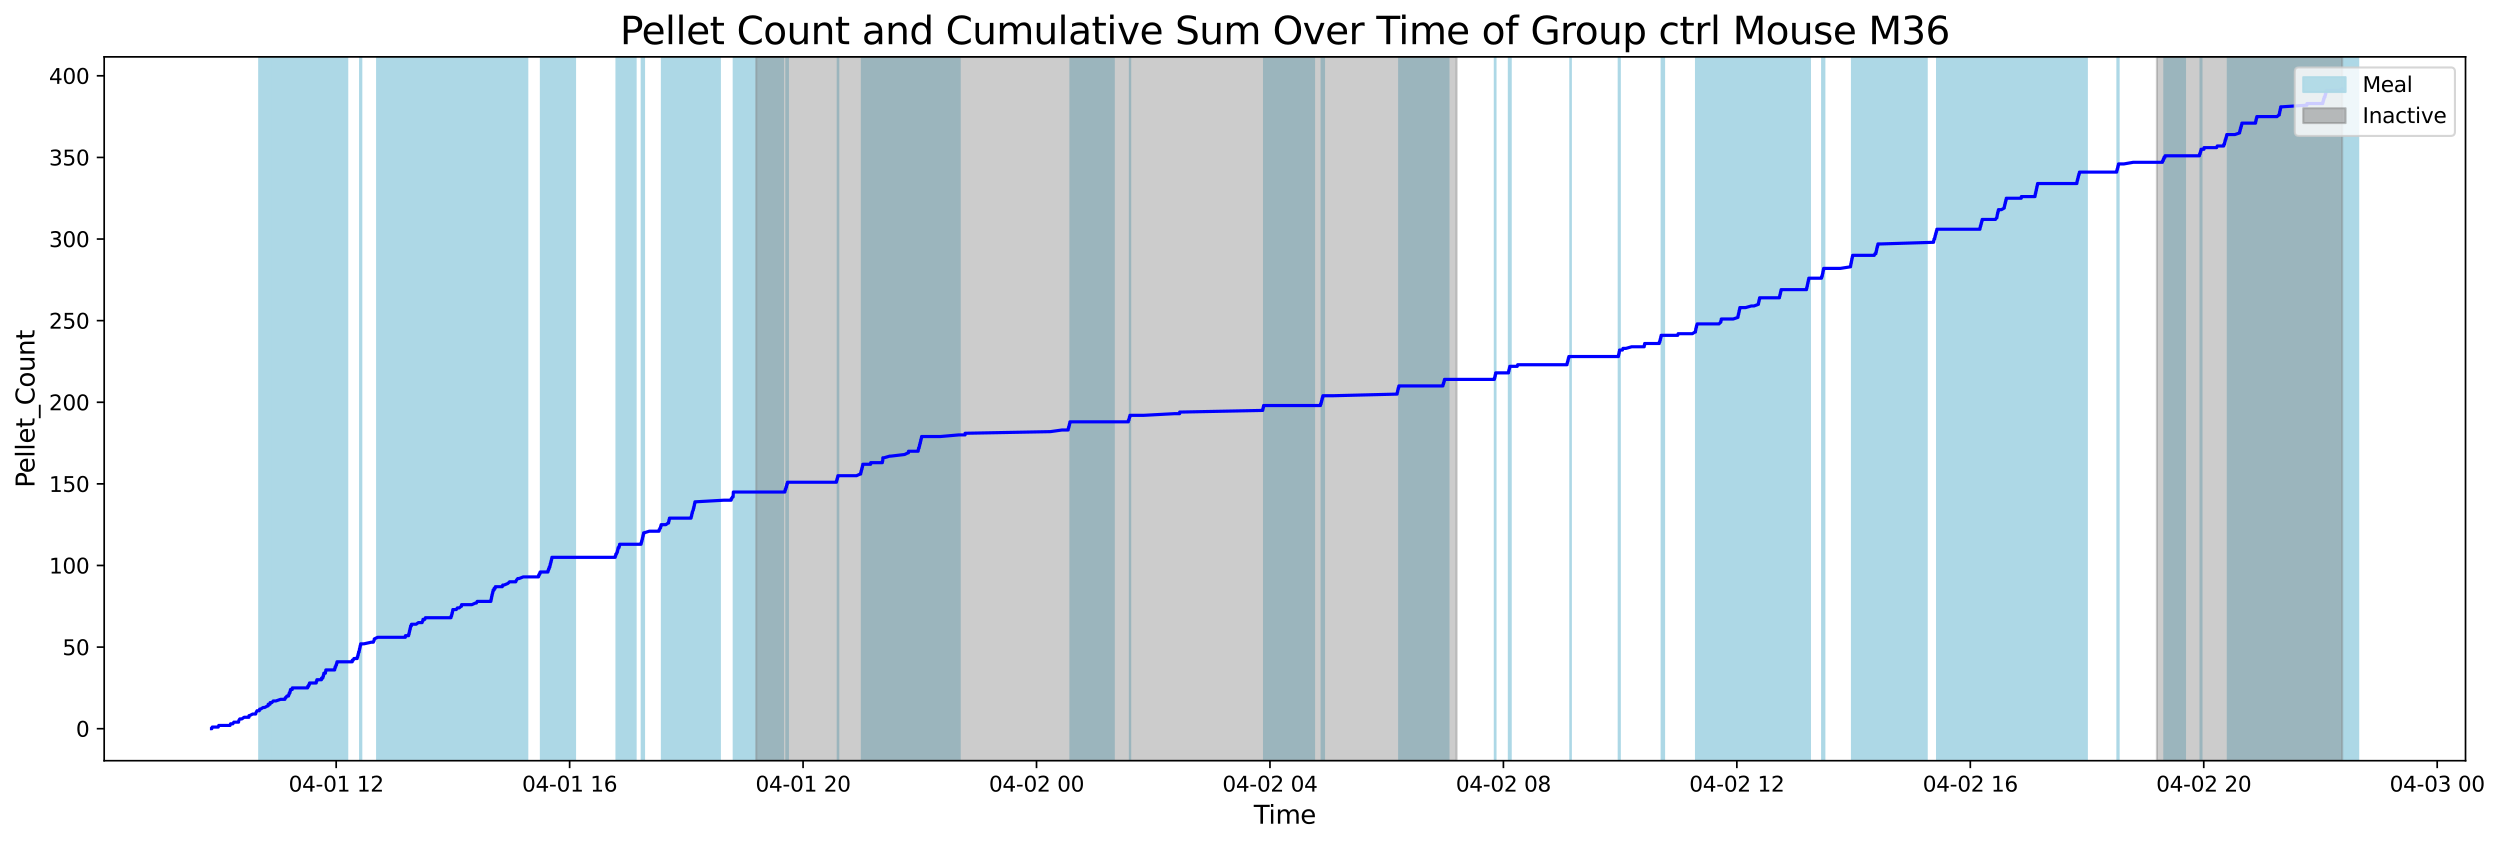 <?xml version="1.0" encoding="utf-8" standalone="no"?>
<!DOCTYPE svg PUBLIC "-//W3C//DTD SVG 1.1//EN"
  "http://www.w3.org/Graphics/SVG/1.1/DTD/svg11.dtd">
<svg xmlns:xlink="http://www.w3.org/1999/xlink" width="1181.532pt" height="399.009pt" viewBox="0 0 1181.532 399.009" xmlns="http://www.w3.org/2000/svg" version="1.1">
 <defs>
  <style type="text/css">*{stroke-linejoin: round; stroke-linecap: butt}</style>
 </defs>
 <g id="figure_1">
  <g id="patch_1">
   <path d="M 0 399.009 
L 1181.532 399.009 
L 1181.532 0 
L 0 0 
z
" style="fill: #ffffff"/>
  </g>
  <g id="axes_1">
   <g id="patch_2">
    <path d="M 49.235 359.517 
L 1165.235 359.517 
L 1165.235 26.877 
L 49.235 26.877 
z
" style="fill: #ffffff"/>
   </g>
   <g id="patch_3">
    <path d="M 139.842 359.517 
L 139.842 26.877 
L 122.509 26.877 
L 122.509 359.517 
z
" clip-path="url(#pfc1d92ac2f)" style="fill: #add8e6; stroke: #add8e6; stroke-linejoin: miter"/>
   </g>
   <g id="patch_4">
    <path d="M 145.397 359.517 
L 145.397 26.877 
L 143.02 26.877 
L 143.02 359.517 
z
" clip-path="url(#pfc1d92ac2f)" style="fill: #add8e6; stroke: #add8e6; stroke-linejoin: miter"/>
   </g>
   <g id="patch_5">
    <path d="M 150.967 359.517 
L 150.967 26.877 
L 128.605 26.877 
L 128.605 359.517 
z
" clip-path="url(#pfc1d92ac2f)" style="fill: #add8e6; stroke: #add8e6; stroke-linejoin: miter"/>
   </g>
   <g id="patch_6">
    <path d="M 157.104 359.517 
L 157.104 26.877 
L 154.165 26.877 
L 154.165 359.517 
z
" clip-path="url(#pfc1d92ac2f)" style="fill: #add8e6; stroke: #add8e6; stroke-linejoin: miter"/>
   </g>
   <g id="patch_7">
    <path d="M 160.038 359.517 
L 160.038 26.877 
L 137.637 26.877 
L 137.637 359.517 
z
" clip-path="url(#pfc1d92ac2f)" style="fill: #add8e6; stroke: #add8e6; stroke-linejoin: miter"/>
   </g>
   <g id="patch_8">
    <path d="M 147.6 359.517 
L 147.6 26.877 
L 147.585 26.877 
L 147.585 359.517 
z
" clip-path="url(#pfc1d92ac2f)" style="fill: #add8e6; stroke: #add8e6; stroke-linejoin: miter"/>
   </g>
   <g id="patch_9">
    <path d="M 153.459 359.517 
L 153.459 26.877 
L 153.308 26.877 
L 153.308 359.517 
z
" clip-path="url(#pfc1d92ac2f)" style="fill: #add8e6; stroke: #add8e6; stroke-linejoin: miter"/>
   </g>
   <g id="patch_10">
    <path d="M 158.81 359.517 
L 158.81 26.877 
L 158.583 26.877 
L 158.583 359.517 
z
" clip-path="url(#pfc1d92ac2f)" style="fill: #add8e6; stroke: #add8e6; stroke-linejoin: miter"/>
   </g>
   <g id="patch_11">
    <path d="M 164.096 359.517 
L 164.096 26.877 
L 159.833 26.877 
L 159.833 359.517 
z
" clip-path="url(#pfc1d92ac2f)" style="fill: #add8e6; stroke: #add8e6; stroke-linejoin: miter"/>
   </g>
   <g id="patch_12">
    <path d="M 170.189 359.517 
L 170.189 26.877 
L 170.739 26.877 
L 170.739 359.517 
z
" clip-path="url(#pfc1d92ac2f)" style="fill: #add8e6; stroke: #add8e6; stroke-linejoin: miter"/>
   </g>
   <g id="patch_13">
    <path d="M 199.964 359.517 
L 199.964 26.877 
L 178.235 26.877 
L 178.235 359.517 
z
" clip-path="url(#pfc1d92ac2f)" style="fill: #add8e6; stroke: #add8e6; stroke-linejoin: miter"/>
   </g>
   <g id="patch_14">
    <path d="M 193.626 359.517 
L 193.626 26.877 
L 193.74 26.877 
L 193.74 359.517 
z
" clip-path="url(#pfc1d92ac2f)" style="fill: #add8e6; stroke: #add8e6; stroke-linejoin: miter"/>
   </g>
   <g id="patch_15">
    <path d="M 194.491 359.517 
L 194.491 26.877 
L 194.892 26.877 
L 194.892 359.517 
z
" clip-path="url(#pfc1d92ac2f)" style="fill: #add8e6; stroke: #add8e6; stroke-linejoin: miter"/>
   </g>
   <g id="patch_16">
    <path d="M 222.183 359.517 
L 222.183 26.877 
L 200.176 26.877 
L 200.176 359.517 
z
" clip-path="url(#pfc1d92ac2f)" style="fill: #add8e6; stroke: #add8e6; stroke-linejoin: miter"/>
   </g>
   <g id="patch_17">
    <path d="M 215.623 359.517 
L 215.623 26.877 
L 214.502 26.877 
L 214.502 359.517 
z
" clip-path="url(#pfc1d92ac2f)" style="fill: #add8e6; stroke: #add8e6; stroke-linejoin: miter"/>
   </g>
   <g id="patch_18">
    <path d="M 242.395 359.517 
L 242.395 26.877 
L 219.004 26.877 
L 219.004 359.517 
z
" clip-path="url(#pfc1d92ac2f)" style="fill: #add8e6; stroke: #add8e6; stroke-linejoin: miter"/>
   </g>
   <g id="patch_19">
    <path d="M 249.191 359.517 
L 249.191 26.877 
L 232.591 26.877 
L 232.591 359.517 
z
" clip-path="url(#pfc1d92ac2f)" style="fill: #add8e6; stroke: #add8e6; stroke-linejoin: miter"/>
   </g>
   <g id="patch_20">
    <path d="M 233.097 359.517 
L 233.097 26.877 
L 233.319 26.877 
L 233.319 359.517 
z
" clip-path="url(#pfc1d92ac2f)" style="fill: #add8e6; stroke: #add8e6; stroke-linejoin: miter"/>
   </g>
   <g id="patch_21">
    <path d="M 265.304 359.517 
L 265.304 26.877 
L 257.368 26.877 
L 257.368 359.517 
z
" clip-path="url(#pfc1d92ac2f)" style="fill: #add8e6; stroke: #add8e6; stroke-linejoin: miter"/>
   </g>
   <g id="patch_22">
    <path d="M 271.763 359.517 
L 271.763 26.877 
L 255.639 26.877 
L 255.639 359.517 
z
" clip-path="url(#pfc1d92ac2f)" style="fill: #add8e6; stroke: #add8e6; stroke-linejoin: miter"/>
   </g>
   <g id="patch_23">
    <path d="M 259.484 359.517 
L 259.484 26.877 
L 259.781 26.877 
L 259.781 359.517 
z
" clip-path="url(#pfc1d92ac2f)" style="fill: #add8e6; stroke: #add8e6; stroke-linejoin: miter"/>
   </g>
   <g id="patch_24">
    <path d="M 260.669 359.517 
L 260.669 26.877 
L 261.259 26.877 
L 261.259 359.517 
z
" clip-path="url(#pfc1d92ac2f)" style="fill: #add8e6; stroke: #add8e6; stroke-linejoin: miter"/>
   </g>
   <g id="patch_25">
    <path d="M 292.951 359.517 
L 292.951 26.877 
L 291.36 26.877 
L 291.36 359.517 
z
" clip-path="url(#pfc1d92ac2f)" style="fill: #add8e6; stroke: #add8e6; stroke-linejoin: miter"/>
   </g>
   <g id="patch_26">
    <path d="M 300.392 359.517 
L 300.392 26.877 
L 292.464 26.877 
L 292.464 359.517 
z
" clip-path="url(#pfc1d92ac2f)" style="fill: #add8e6; stroke: #add8e6; stroke-linejoin: miter"/>
   </g>
   <g id="patch_27">
    <path d="M 292.939 359.517 
L 292.939 26.877 
L 293.13 26.877 
L 293.13 359.517 
z
" clip-path="url(#pfc1d92ac2f)" style="fill: #add8e6; stroke: #add8e6; stroke-linejoin: miter"/>
   </g>
   <g id="patch_28">
    <path d="M 303.281 359.517 
L 303.281 26.877 
L 304.372 26.877 
L 304.372 359.517 
z
" clip-path="url(#pfc1d92ac2f)" style="fill: #add8e6; stroke: #add8e6; stroke-linejoin: miter"/>
   </g>
   <g id="patch_29">
    <path d="M 322.383 359.517 
L 322.383 26.877 
L 312.827 26.877 
L 312.827 359.517 
z
" clip-path="url(#pfc1d92ac2f)" style="fill: #add8e6; stroke: #add8e6; stroke-linejoin: miter"/>
   </g>
   <g id="patch_30">
    <path d="M 340.213 359.517 
L 340.213 26.877 
L 316.69 26.877 
L 316.69 359.517 
z
" clip-path="url(#pfc1d92ac2f)" style="fill: #add8e6; stroke: #add8e6; stroke-linejoin: miter"/>
   </g>
   <g id="patch_31">
    <path d="M 327.706 359.517 
L 327.706 26.877 
L 327.395 26.877 
L 327.395 359.517 
z
" clip-path="url(#pfc1d92ac2f)" style="fill: #add8e6; stroke: #add8e6; stroke-linejoin: miter"/>
   </g>
   <g id="patch_32">
    <path d="M 336.249 359.517 
L 336.249 26.877 
L 328.866 26.877 
L 328.866 359.517 
z
" clip-path="url(#pfc1d92ac2f)" style="fill: #add8e6; stroke: #add8e6; stroke-linejoin: miter"/>
   </g>
   <g id="patch_33">
    <path d="M 370.072 359.517 
L 370.072 26.877 
L 346.769 26.877 
L 346.769 359.517 
z
" clip-path="url(#pfc1d92ac2f)" style="fill: #add8e6; stroke: #add8e6; stroke-linejoin: miter"/>
   </g>
   <g id="patch_34">
    <path d="M 371.642 359.517 
L 371.642 26.877 
L 372.372 26.877 
L 372.372 359.517 
z
" clip-path="url(#pfc1d92ac2f)" style="fill: #add8e6; stroke: #add8e6; stroke-linejoin: miter"/>
   </g>
   <g id="patch_35">
    <path d="M 395.935 359.517 
L 395.935 26.877 
L 396.168 26.877 
L 396.168 359.517 
z
" clip-path="url(#pfc1d92ac2f)" style="fill: #add8e6; stroke: #add8e6; stroke-linejoin: miter"/>
   </g>
   <g id="patch_36">
    <path d="M 430.945 359.517 
L 430.945 26.877 
L 407.331 26.877 
L 407.331 359.517 
z
" clip-path="url(#pfc1d92ac2f)" style="fill: #add8e6; stroke: #add8e6; stroke-linejoin: miter"/>
   </g>
   <g id="patch_37">
    <path d="M 408.195 359.517 
L 408.195 26.877 
L 408.157 26.877 
L 408.157 359.517 
z
" clip-path="url(#pfc1d92ac2f)" style="fill: #add8e6; stroke: #add8e6; stroke-linejoin: miter"/>
   </g>
   <g id="patch_38">
    <path d="M 417.375 359.517 
L 417.375 26.877 
L 417.454 26.877 
L 417.454 359.517 
z
" clip-path="url(#pfc1d92ac2f)" style="fill: #add8e6; stroke: #add8e6; stroke-linejoin: miter"/>
   </g>
   <g id="patch_39">
    <path d="M 453.555 359.517 
L 453.555 26.877 
L 430.597 26.877 
L 430.597 359.517 
z
" clip-path="url(#pfc1d92ac2f)" style="fill: #add8e6; stroke: #add8e6; stroke-linejoin: miter"/>
   </g>
   <g id="patch_40">
    <path d="M 434.196 359.517 
L 434.196 26.877 
L 434.437 26.877 
L 434.437 359.517 
z
" clip-path="url(#pfc1d92ac2f)" style="fill: #add8e6; stroke: #add8e6; stroke-linejoin: miter"/>
   </g>
   <g id="patch_41">
    <path d="M 435.048 359.517 
L 435.048 26.877 
L 434.74 26.877 
L 434.74 359.517 
z
" clip-path="url(#pfc1d92ac2f)" style="fill: #add8e6; stroke: #add8e6; stroke-linejoin: miter"/>
   </g>
   <g id="patch_42">
    <path d="M 435.352 359.517 
L 435.352 26.877 
L 435.307 26.877 
L 435.307 359.517 
z
" clip-path="url(#pfc1d92ac2f)" style="fill: #add8e6; stroke: #add8e6; stroke-linejoin: miter"/>
   </g>
   <g id="patch_43">
    <path d="M 436.383 359.517 
L 436.383 26.877 
L 435.666 26.877 
L 435.666 359.517 
z
" clip-path="url(#pfc1d92ac2f)" style="fill: #add8e6; stroke: #add8e6; stroke-linejoin: miter"/>
   </g>
   <g id="patch_44">
    <path d="M 526.372 359.517 
L 526.372 26.877 
L 505.903 26.877 
L 505.903 359.517 
z
" clip-path="url(#pfc1d92ac2f)" style="fill: #add8e6; stroke: #add8e6; stroke-linejoin: miter"/>
   </g>
   <g id="patch_45">
    <path d="M 534 359.517 
L 534 26.877 
L 534.135 26.877 
L 534.135 359.517 
z
" clip-path="url(#pfc1d92ac2f)" style="fill: #add8e6; stroke: #add8e6; stroke-linejoin: miter"/>
   </g>
   <g id="patch_46">
    <path d="M 621.034 359.517 
L 621.034 26.877 
L 597.399 26.877 
L 597.399 359.517 
z
" clip-path="url(#pfc1d92ac2f)" style="fill: #add8e6; stroke: #add8e6; stroke-linejoin: miter"/>
   </g>
   <g id="patch_47">
    <path d="M 625.173 359.517 
L 625.173 26.877 
L 624.623 26.877 
L 624.623 359.517 
z
" clip-path="url(#pfc1d92ac2f)" style="fill: #add8e6; stroke: #add8e6; stroke-linejoin: miter"/>
   </g>
   <g id="patch_48">
    <path d="M 625.74 359.517 
L 625.74 26.877 
L 625.18 26.877 
L 625.18 359.517 
z
" clip-path="url(#pfc1d92ac2f)" style="fill: #add8e6; stroke: #add8e6; stroke-linejoin: miter"/>
   </g>
   <g id="patch_49">
    <path d="M 684.55 359.517 
L 684.55 26.877 
L 661.261 26.877 
L 661.261 359.517 
z
" clip-path="url(#pfc1d92ac2f)" style="fill: #add8e6; stroke: #add8e6; stroke-linejoin: miter"/>
   </g>
   <g id="patch_50">
    <path d="M 683.672 359.517 
L 683.672 26.877 
L 682.874 26.877 
L 682.874 359.517 
z
" clip-path="url(#pfc1d92ac2f)" style="fill: #add8e6; stroke: #add8e6; stroke-linejoin: miter"/>
   </g>
   <g id="patch_51">
    <path d="M 706.475 359.517 
L 706.475 26.877 
L 706.785 26.877 
L 706.785 359.517 
z
" clip-path="url(#pfc1d92ac2f)" style="fill: #add8e6; stroke: #add8e6; stroke-linejoin: miter"/>
   </g>
   <g id="patch_52">
    <path d="M 713.109 359.517 
L 713.109 26.877 
L 713.244 26.877 
L 713.244 359.517 
z
" clip-path="url(#pfc1d92ac2f)" style="fill: #add8e6; stroke: #add8e6; stroke-linejoin: miter"/>
   </g>
   <g id="patch_53">
    <path d="M 713.976 359.517 
L 713.976 26.877 
L 713.88 26.877 
L 713.88 359.517 
z
" clip-path="url(#pfc1d92ac2f)" style="fill: #add8e6; stroke: #add8e6; stroke-linejoin: miter"/>
   </g>
   <g id="patch_54">
    <path d="M 742.394 359.517 
L 742.394 26.877 
L 742.161 26.877 
L 742.161 359.517 
z
" clip-path="url(#pfc1d92ac2f)" style="fill: #add8e6; stroke: #add8e6; stroke-linejoin: miter"/>
   </g>
   <g id="patch_55">
    <path d="M 765.031 359.517 
L 765.031 26.877 
L 765.537 26.877 
L 765.537 359.517 
z
" clip-path="url(#pfc1d92ac2f)" style="fill: #add8e6; stroke: #add8e6; stroke-linejoin: miter"/>
   </g>
   <g id="patch_56">
    <path d="M 786.454 359.517 
L 786.454 26.877 
L 785.314 26.877 
L 785.314 359.517 
z
" clip-path="url(#pfc1d92ac2f)" style="fill: #add8e6; stroke: #add8e6; stroke-linejoin: miter"/>
   </g>
   <g id="patch_57">
    <path d="M 825.52 359.517 
L 825.52 26.877 
L 801.563 26.877 
L 801.563 359.517 
z
" clip-path="url(#pfc1d92ac2f)" style="fill: #add8e6; stroke: #add8e6; stroke-linejoin: miter"/>
   </g>
   <g id="patch_58">
    <path d="M 802.216 359.517 
L 802.216 26.877 
L 801.923 26.877 
L 801.923 359.517 
z
" clip-path="url(#pfc1d92ac2f)" style="fill: #add8e6; stroke: #add8e6; stroke-linejoin: miter"/>
   </g>
   <g id="patch_59">
    <path d="M 837.564 359.517 
L 837.564 26.877 
L 813.92 26.877 
L 813.92 359.517 
z
" clip-path="url(#pfc1d92ac2f)" style="fill: #add8e6; stroke: #add8e6; stroke-linejoin: miter"/>
   </g>
   <g id="patch_60">
    <path d="M 845.701 359.517 
L 845.701 26.877 
L 822.544 26.877 
L 822.544 359.517 
z
" clip-path="url(#pfc1d92ac2f)" style="fill: #add8e6; stroke: #add8e6; stroke-linejoin: miter"/>
   </g>
   <g id="patch_61">
    <path d="M 855.393 359.517 
L 855.393 26.877 
L 831.76 26.877 
L 831.76 359.517 
z
" clip-path="url(#pfc1d92ac2f)" style="fill: #add8e6; stroke: #add8e6; stroke-linejoin: miter"/>
   </g>
   <g id="patch_62">
    <path d="M 841.749 359.517 
L 841.749 26.877 
L 841.459 26.877 
L 841.459 359.517 
z
" clip-path="url(#pfc1d92ac2f)" style="fill: #add8e6; stroke: #add8e6; stroke-linejoin: miter"/>
   </g>
   <g id="patch_63">
    <path d="M 842.003 359.517 
L 842.003 26.877 
L 841.887 26.877 
L 841.887 359.517 
z
" clip-path="url(#pfc1d92ac2f)" style="fill: #add8e6; stroke: #add8e6; stroke-linejoin: miter"/>
   </g>
   <g id="patch_64">
    <path d="M 854.008 359.517 
L 854.008 26.877 
L 854.537 26.877 
L 854.537 359.517 
z
" clip-path="url(#pfc1d92ac2f)" style="fill: #add8e6; stroke: #add8e6; stroke-linejoin: miter"/>
   </g>
   <g id="patch_65">
    <path d="M 855.168 359.517 
L 855.168 26.877 
L 855.09 26.877 
L 855.09 359.517 
z
" clip-path="url(#pfc1d92ac2f)" style="fill: #add8e6; stroke: #add8e6; stroke-linejoin: miter"/>
   </g>
   <g id="patch_66">
    <path d="M 861.167 359.517 
L 861.167 26.877 
L 861.349 26.877 
L 861.349 359.517 
z
" clip-path="url(#pfc1d92ac2f)" style="fill: #add8e6; stroke: #add8e6; stroke-linejoin: miter"/>
   </g>
   <g id="patch_67">
    <path d="M 862.091 359.517 
L 862.091 26.877 
L 862.205 26.877 
L 862.205 359.517 
z
" clip-path="url(#pfc1d92ac2f)" style="fill: #add8e6; stroke: #add8e6; stroke-linejoin: miter"/>
   </g>
   <g id="patch_68">
    <path d="M 898.859 359.517 
L 898.859 26.877 
L 875.266 26.877 
L 875.266 359.517 
z
" clip-path="url(#pfc1d92ac2f)" style="fill: #add8e6; stroke: #add8e6; stroke-linejoin: miter"/>
   </g>
   <g id="patch_69">
    <path d="M 875.892 359.517 
L 875.892 26.877 
L 875.755 26.877 
L 875.755 359.517 
z
" clip-path="url(#pfc1d92ac2f)" style="fill: #add8e6; stroke: #add8e6; stroke-linejoin: miter"/>
   </g>
   <g id="patch_70">
    <path d="M 910.581 359.517 
L 910.581 26.877 
L 887.587 26.877 
L 887.587 359.517 
z
" clip-path="url(#pfc1d92ac2f)" style="fill: #add8e6; stroke: #add8e6; stroke-linejoin: miter"/>
   </g>
   <g id="patch_71">
    <path d="M 938.156 359.517 
L 938.156 26.877 
L 915.476 26.877 
L 915.476 359.517 
z
" clip-path="url(#pfc1d92ac2f)" style="fill: #add8e6; stroke: #add8e6; stroke-linejoin: miter"/>
   </g>
   <g id="patch_72">
    <path d="M 960.237 359.517 
L 960.237 26.877 
L 936.941 26.877 
L 936.941 359.517 
z
" clip-path="url(#pfc1d92ac2f)" style="fill: #add8e6; stroke: #add8e6; stroke-linejoin: miter"/>
   </g>
   <g id="patch_73">
    <path d="M 968.075 359.517 
L 968.075 26.877 
L 944.661 26.877 
L 944.661 359.517 
z
" clip-path="url(#pfc1d92ac2f)" style="fill: #add8e6; stroke: #add8e6; stroke-linejoin: miter"/>
   </g>
   <g id="patch_74">
    <path d="M 971.538 359.517 
L 971.538 26.877 
L 948.349 26.877 
L 948.349 359.517 
z
" clip-path="url(#pfc1d92ac2f)" style="fill: #add8e6; stroke: #add8e6; stroke-linejoin: miter"/>
   </g>
   <g id="patch_75">
    <path d="M 986.264 359.517 
L 986.264 26.877 
L 963.189 26.877 
L 963.189 359.517 
z
" clip-path="url(#pfc1d92ac2f)" style="fill: #add8e6; stroke: #add8e6; stroke-linejoin: miter"/>
   </g>
   <g id="patch_76">
    <path d="M 981.972 359.517 
L 981.972 26.877 
L 982.682 26.877 
L 982.682 359.517 
z
" clip-path="url(#pfc1d92ac2f)" style="fill: #add8e6; stroke: #add8e6; stroke-linejoin: miter"/>
   </g>
   <g id="patch_77">
    <path d="M 1000.722 359.517 
L 1000.722 26.877 
L 1001.272 26.877 
L 1001.272 359.517 
z
" clip-path="url(#pfc1d92ac2f)" style="fill: #add8e6; stroke: #add8e6; stroke-linejoin: miter"/>
   </g>
   <g id="patch_78">
    <path d="M 1032.649 359.517 
L 1032.649 26.877 
L 1022.9 26.877 
L 1022.9 359.517 
z
" clip-path="url(#pfc1d92ac2f)" style="fill: #add8e6; stroke: #add8e6; stroke-linejoin: miter"/>
   </g>
   <g id="patch_79">
    <path d="M 1040.007 359.517 
L 1040.007 26.877 
L 1040.438 26.877 
L 1040.438 359.517 
z
" clip-path="url(#pfc1d92ac2f)" style="fill: #add8e6; stroke: #add8e6; stroke-linejoin: miter"/>
   </g>
   <g id="patch_80">
    <path d="M 1064.519 359.517 
L 1064.519 26.877 
L 1052.895 26.877 
L 1052.895 359.517 
z
" clip-path="url(#pfc1d92ac2f)" style="fill: #add8e6; stroke: #add8e6; stroke-linejoin: miter"/>
   </g>
   <g id="patch_81">
    <path d="M 1082.711 359.517 
L 1082.711 26.877 
L 1059.619 26.877 
L 1059.619 359.517 
z
" clip-path="url(#pfc1d92ac2f)" style="fill: #add8e6; stroke: #add8e6; stroke-linejoin: miter"/>
   </g>
   <g id="patch_82">
    <path d="M 1066.14 359.517 
L 1066.14 26.877 
L 1066.643 26.877 
L 1066.643 359.517 
z
" clip-path="url(#pfc1d92ac2f)" style="fill: #add8e6; stroke: #add8e6; stroke-linejoin: miter"/>
   </g>
   <g id="patch_83">
    <path d="M 1101.475 359.517 
L 1101.475 26.877 
L 1077.984 26.877 
L 1077.984 359.517 
z
" clip-path="url(#pfc1d92ac2f)" style="fill: #add8e6; stroke: #add8e6; stroke-linejoin: miter"/>
   </g>
   <g id="patch_84">
    <path d="M 1114.508 359.517 
L 1114.508 26.877 
L 1090.537 26.877 
L 1090.537 359.517 
z
" clip-path="url(#pfc1d92ac2f)" style="fill: #add8e6; stroke: #add8e6; stroke-linejoin: miter"/>
   </g>
   <g id="patch_85">
    <path d="M 1098.226 359.517 
L 1098.226 26.877 
L 1099.546 26.877 
L 1099.546 359.517 
z
" clip-path="url(#pfc1d92ac2f)" style="fill: #add8e6; stroke: #add8e6; stroke-linejoin: miter"/>
   </g>
   <g id="patch_86">
    <path d="M 357.399 359.517 
L 357.399 26.877 
L 688.389 26.877 
L 688.389 359.517 
z
" clip-path="url(#pfc1d92ac2f)" style="fill: #808080; opacity: 0.4; stroke: #808080; stroke-linejoin: miter"/>
   </g>
   <g id="patch_87">
    <path d="M 1019.379 359.517 
L 1019.379 26.877 
L 1106.946 26.877 
L 1106.946 359.517 
z
" clip-path="url(#pfc1d92ac2f)" style="fill: #808080; opacity: 0.4; stroke: #808080; stroke-linejoin: miter"/>
   </g>
   <g id="matplotlib.axis_1">
    <g id="xtick_1">
     <g id="line2d_1">
      <defs>
       <path id="m9cb64918ba" d="M 0 0 
L 0 3.5 
" style="stroke: #000000; stroke-width: 0.8"/>
      </defs>
      <g>
       <use xlink:href="#m9cb64918ba" x="158.882" y="359.517" style="stroke: #000000; stroke-width: 0.8"/>
      </g>
     </g>
     <g id="text_1">
      <!-- 04-01 12 -->
      <g transform="translate(136.401 374.116) scale(0.1 -0.1)">
       <defs>
        <path id="DejaVuSans-30" d="M 2034 4250 
Q 1547 4250 1301 3770 
Q 1056 3291 1056 2328 
Q 1056 1369 1301 889 
Q 1547 409 2034 409 
Q 2525 409 2770 889 
Q 3016 1369 3016 2328 
Q 3016 3291 2770 3770 
Q 2525 4250 2034 4250 
z
M 2034 4750 
Q 2819 4750 3233 4129 
Q 3647 3509 3647 2328 
Q 3647 1150 3233 529 
Q 2819 -91 2034 -91 
Q 1250 -91 836 529 
Q 422 1150 422 2328 
Q 422 3509 836 4129 
Q 1250 4750 2034 4750 
z
" transform="scale(0.016)"/>
        <path id="DejaVuSans-34" d="M 2419 4116 
L 825 1625 
L 2419 1625 
L 2419 4116 
z
M 2253 4666 
L 3047 4666 
L 3047 1625 
L 3713 1625 
L 3713 1100 
L 3047 1100 
L 3047 0 
L 2419 0 
L 2419 1100 
L 313 1100 
L 313 1709 
L 2253 4666 
z
" transform="scale(0.016)"/>
        <path id="DejaVuSans-2d" d="M 313 2009 
L 1997 2009 
L 1997 1497 
L 313 1497 
L 313 2009 
z
" transform="scale(0.016)"/>
        <path id="DejaVuSans-31" d="M 794 531 
L 1825 531 
L 1825 4091 
L 703 3866 
L 703 4441 
L 1819 4666 
L 2450 4666 
L 2450 531 
L 3481 531 
L 3481 0 
L 794 0 
L 794 531 
z
" transform="scale(0.016)"/>
        <path id="DejaVuSans-20" transform="scale(0.016)"/>
        <path id="DejaVuSans-32" d="M 1228 531 
L 3431 531 
L 3431 0 
L 469 0 
L 469 531 
Q 828 903 1448 1529 
Q 2069 2156 2228 2338 
Q 2531 2678 2651 2914 
Q 2772 3150 2772 3378 
Q 2772 3750 2511 3984 
Q 2250 4219 1831 4219 
Q 1534 4219 1204 4116 
Q 875 4013 500 3803 
L 500 4441 
Q 881 4594 1212 4672 
Q 1544 4750 1819 4750 
Q 2544 4750 2975 4387 
Q 3406 4025 3406 3419 
Q 3406 3131 3298 2873 
Q 3191 2616 2906 2266 
Q 2828 2175 2409 1742 
Q 1991 1309 1228 531 
z
" transform="scale(0.016)"/>
       </defs>
       <use xlink:href="#DejaVuSans-30"/>
       <use xlink:href="#DejaVuSans-34" x="63.623"/>
       <use xlink:href="#DejaVuSans-2d" x="127.246"/>
       <use xlink:href="#DejaVuSans-30" x="163.33"/>
       <use xlink:href="#DejaVuSans-31" x="226.953"/>
       <use xlink:href="#DejaVuSans-20" x="290.576"/>
       <use xlink:href="#DejaVuSans-31" x="322.363"/>
       <use xlink:href="#DejaVuSans-32" x="385.986"/>
      </g>
     </g>
    </g>
    <g id="xtick_2">
     <g id="line2d_2">
      <g>
       <use xlink:href="#m9cb64918ba" x="269.212" y="359.517" style="stroke: #000000; stroke-width: 0.8"/>
      </g>
     </g>
     <g id="text_2">
      <!-- 04-01 16 -->
      <g transform="translate(246.731 374.116) scale(0.1 -0.1)">
       <defs>
        <path id="DejaVuSans-36" d="M 2113 2584 
Q 1688 2584 1439 2293 
Q 1191 2003 1191 1497 
Q 1191 994 1439 701 
Q 1688 409 2113 409 
Q 2538 409 2786 701 
Q 3034 994 3034 1497 
Q 3034 2003 2786 2293 
Q 2538 2584 2113 2584 
z
M 3366 4563 
L 3366 3988 
Q 3128 4100 2886 4159 
Q 2644 4219 2406 4219 
Q 1781 4219 1451 3797 
Q 1122 3375 1075 2522 
Q 1259 2794 1537 2939 
Q 1816 3084 2150 3084 
Q 2853 3084 3261 2657 
Q 3669 2231 3669 1497 
Q 3669 778 3244 343 
Q 2819 -91 2113 -91 
Q 1303 -91 875 529 
Q 447 1150 447 2328 
Q 447 3434 972 4092 
Q 1497 4750 2381 4750 
Q 2619 4750 2861 4703 
Q 3103 4656 3366 4563 
z
" transform="scale(0.016)"/>
       </defs>
       <use xlink:href="#DejaVuSans-30"/>
       <use xlink:href="#DejaVuSans-34" x="63.623"/>
       <use xlink:href="#DejaVuSans-2d" x="127.246"/>
       <use xlink:href="#DejaVuSans-30" x="163.33"/>
       <use xlink:href="#DejaVuSans-31" x="226.953"/>
       <use xlink:href="#DejaVuSans-20" x="290.576"/>
       <use xlink:href="#DejaVuSans-31" x="322.363"/>
       <use xlink:href="#DejaVuSans-36" x="385.986"/>
      </g>
     </g>
    </g>
    <g id="xtick_3">
     <g id="line2d_3">
      <g>
       <use xlink:href="#m9cb64918ba" x="379.542" y="359.517" style="stroke: #000000; stroke-width: 0.8"/>
      </g>
     </g>
     <g id="text_3">
      <!-- 04-01 20 -->
      <g transform="translate(357.061 374.116) scale(0.1 -0.1)">
       <use xlink:href="#DejaVuSans-30"/>
       <use xlink:href="#DejaVuSans-34" x="63.623"/>
       <use xlink:href="#DejaVuSans-2d" x="127.246"/>
       <use xlink:href="#DejaVuSans-30" x="163.33"/>
       <use xlink:href="#DejaVuSans-31" x="226.953"/>
       <use xlink:href="#DejaVuSans-20" x="290.576"/>
       <use xlink:href="#DejaVuSans-32" x="322.363"/>
       <use xlink:href="#DejaVuSans-30" x="385.986"/>
      </g>
     </g>
    </g>
    <g id="xtick_4">
     <g id="line2d_4">
      <g>
       <use xlink:href="#m9cb64918ba" x="489.871" y="359.517" style="stroke: #000000; stroke-width: 0.8"/>
      </g>
     </g>
     <g id="text_4">
      <!-- 04-02 00 -->
      <g transform="translate(467.391 374.116) scale(0.1 -0.1)">
       <use xlink:href="#DejaVuSans-30"/>
       <use xlink:href="#DejaVuSans-34" x="63.623"/>
       <use xlink:href="#DejaVuSans-2d" x="127.246"/>
       <use xlink:href="#DejaVuSans-30" x="163.33"/>
       <use xlink:href="#DejaVuSans-32" x="226.953"/>
       <use xlink:href="#DejaVuSans-20" x="290.576"/>
       <use xlink:href="#DejaVuSans-30" x="322.363"/>
       <use xlink:href="#DejaVuSans-30" x="385.986"/>
      </g>
     </g>
    </g>
    <g id="xtick_5">
     <g id="line2d_5">
      <g>
       <use xlink:href="#m9cb64918ba" x="600.201" y="359.517" style="stroke: #000000; stroke-width: 0.8"/>
      </g>
     </g>
     <g id="text_5">
      <!-- 04-02 04 -->
      <g transform="translate(577.721 374.116) scale(0.1 -0.1)">
       <use xlink:href="#DejaVuSans-30"/>
       <use xlink:href="#DejaVuSans-34" x="63.623"/>
       <use xlink:href="#DejaVuSans-2d" x="127.246"/>
       <use xlink:href="#DejaVuSans-30" x="163.33"/>
       <use xlink:href="#DejaVuSans-32" x="226.953"/>
       <use xlink:href="#DejaVuSans-20" x="290.576"/>
       <use xlink:href="#DejaVuSans-30" x="322.363"/>
       <use xlink:href="#DejaVuSans-34" x="385.986"/>
      </g>
     </g>
    </g>
    <g id="xtick_6">
     <g id="line2d_6">
      <g>
       <use xlink:href="#m9cb64918ba" x="710.531" y="359.517" style="stroke: #000000; stroke-width: 0.8"/>
      </g>
     </g>
     <g id="text_6">
      <!-- 04-02 08 -->
      <g transform="translate(688.051 374.116) scale(0.1 -0.1)">
       <defs>
        <path id="DejaVuSans-38" d="M 2034 2216 
Q 1584 2216 1326 1975 
Q 1069 1734 1069 1313 
Q 1069 891 1326 650 
Q 1584 409 2034 409 
Q 2484 409 2743 651 
Q 3003 894 3003 1313 
Q 3003 1734 2745 1975 
Q 2488 2216 2034 2216 
z
M 1403 2484 
Q 997 2584 770 2862 
Q 544 3141 544 3541 
Q 544 4100 942 4425 
Q 1341 4750 2034 4750 
Q 2731 4750 3128 4425 
Q 3525 4100 3525 3541 
Q 3525 3141 3298 2862 
Q 3072 2584 2669 2484 
Q 3125 2378 3379 2068 
Q 3634 1759 3634 1313 
Q 3634 634 3220 271 
Q 2806 -91 2034 -91 
Q 1263 -91 848 271 
Q 434 634 434 1313 
Q 434 1759 690 2068 
Q 947 2378 1403 2484 
z
M 1172 3481 
Q 1172 3119 1398 2916 
Q 1625 2713 2034 2713 
Q 2441 2713 2670 2916 
Q 2900 3119 2900 3481 
Q 2900 3844 2670 4047 
Q 2441 4250 2034 4250 
Q 1625 4250 1398 4047 
Q 1172 3844 1172 3481 
z
" transform="scale(0.016)"/>
       </defs>
       <use xlink:href="#DejaVuSans-30"/>
       <use xlink:href="#DejaVuSans-34" x="63.623"/>
       <use xlink:href="#DejaVuSans-2d" x="127.246"/>
       <use xlink:href="#DejaVuSans-30" x="163.33"/>
       <use xlink:href="#DejaVuSans-32" x="226.953"/>
       <use xlink:href="#DejaVuSans-20" x="290.576"/>
       <use xlink:href="#DejaVuSans-30" x="322.363"/>
       <use xlink:href="#DejaVuSans-38" x="385.986"/>
      </g>
     </g>
    </g>
    <g id="xtick_7">
     <g id="line2d_7">
      <g>
       <use xlink:href="#m9cb64918ba" x="820.861" y="359.517" style="stroke: #000000; stroke-width: 0.8"/>
      </g>
     </g>
     <g id="text_7">
      <!-- 04-02 12 -->
      <g transform="translate(798.381 374.116) scale(0.1 -0.1)">
       <use xlink:href="#DejaVuSans-30"/>
       <use xlink:href="#DejaVuSans-34" x="63.623"/>
       <use xlink:href="#DejaVuSans-2d" x="127.246"/>
       <use xlink:href="#DejaVuSans-30" x="163.33"/>
       <use xlink:href="#DejaVuSans-32" x="226.953"/>
       <use xlink:href="#DejaVuSans-20" x="290.576"/>
       <use xlink:href="#DejaVuSans-31" x="322.363"/>
       <use xlink:href="#DejaVuSans-32" x="385.986"/>
      </g>
     </g>
    </g>
    <g id="xtick_8">
     <g id="line2d_8">
      <g>
       <use xlink:href="#m9cb64918ba" x="931.191" y="359.517" style="stroke: #000000; stroke-width: 0.8"/>
      </g>
     </g>
     <g id="text_8">
      <!-- 04-02 16 -->
      <g transform="translate(908.711 374.116) scale(0.1 -0.1)">
       <use xlink:href="#DejaVuSans-30"/>
       <use xlink:href="#DejaVuSans-34" x="63.623"/>
       <use xlink:href="#DejaVuSans-2d" x="127.246"/>
       <use xlink:href="#DejaVuSans-30" x="163.33"/>
       <use xlink:href="#DejaVuSans-32" x="226.953"/>
       <use xlink:href="#DejaVuSans-20" x="290.576"/>
       <use xlink:href="#DejaVuSans-31" x="322.363"/>
       <use xlink:href="#DejaVuSans-36" x="385.986"/>
      </g>
     </g>
    </g>
    <g id="xtick_9">
     <g id="line2d_9">
      <g>
       <use xlink:href="#m9cb64918ba" x="1041.521" y="359.517" style="stroke: #000000; stroke-width: 0.8"/>
      </g>
     </g>
     <g id="text_9">
      <!-- 04-02 20 -->
      <g transform="translate(1019.041 374.116) scale(0.1 -0.1)">
       <use xlink:href="#DejaVuSans-30"/>
       <use xlink:href="#DejaVuSans-34" x="63.623"/>
       <use xlink:href="#DejaVuSans-2d" x="127.246"/>
       <use xlink:href="#DejaVuSans-30" x="163.33"/>
       <use xlink:href="#DejaVuSans-32" x="226.953"/>
       <use xlink:href="#DejaVuSans-20" x="290.576"/>
       <use xlink:href="#DejaVuSans-32" x="322.363"/>
       <use xlink:href="#DejaVuSans-30" x="385.986"/>
      </g>
     </g>
    </g>
    <g id="xtick_10">
     <g id="line2d_10">
      <g>
       <use xlink:href="#m9cb64918ba" x="1151.851" y="359.517" style="stroke: #000000; stroke-width: 0.8"/>
      </g>
     </g>
     <g id="text_10">
      <!-- 04-03 00 -->
      <g transform="translate(1129.371 374.116) scale(0.1 -0.1)">
       <defs>
        <path id="DejaVuSans-33" d="M 2597 2516 
Q 3050 2419 3304 2112 
Q 3559 1806 3559 1356 
Q 3559 666 3084 287 
Q 2609 -91 1734 -91 
Q 1441 -91 1130 -33 
Q 819 25 488 141 
L 488 750 
Q 750 597 1062 519 
Q 1375 441 1716 441 
Q 2309 441 2620 675 
Q 2931 909 2931 1356 
Q 2931 1769 2642 2001 
Q 2353 2234 1838 2234 
L 1294 2234 
L 1294 2753 
L 1863 2753 
Q 2328 2753 2575 2939 
Q 2822 3125 2822 3475 
Q 2822 3834 2567 4026 
Q 2313 4219 1838 4219 
Q 1578 4219 1281 4162 
Q 984 4106 628 3988 
L 628 4550 
Q 988 4650 1302 4700 
Q 1616 4750 1894 4750 
Q 2613 4750 3031 4423 
Q 3450 4097 3450 3541 
Q 3450 3153 3228 2886 
Q 3006 2619 2597 2516 
z
" transform="scale(0.016)"/>
       </defs>
       <use xlink:href="#DejaVuSans-30"/>
       <use xlink:href="#DejaVuSans-34" x="63.623"/>
       <use xlink:href="#DejaVuSans-2d" x="127.246"/>
       <use xlink:href="#DejaVuSans-30" x="163.33"/>
       <use xlink:href="#DejaVuSans-33" x="226.953"/>
       <use xlink:href="#DejaVuSans-20" x="290.576"/>
       <use xlink:href="#DejaVuSans-30" x="322.363"/>
       <use xlink:href="#DejaVuSans-30" x="385.986"/>
      </g>
     </g>
    </g>
    <g id="text_11">
     <!-- Time -->
     <g transform="translate(592.555 389.313) scale(0.12 -0.12)">
      <defs>
       <path id="DejaVuSans-54" d="M -19 4666 
L 3928 4666 
L 3928 4134 
L 2272 4134 
L 2272 0 
L 1638 0 
L 1638 4134 
L -19 4134 
L -19 4666 
z
" transform="scale(0.016)"/>
       <path id="DejaVuSans-69" d="M 603 3500 
L 1178 3500 
L 1178 0 
L 603 0 
L 603 3500 
z
M 603 4863 
L 1178 4863 
L 1178 4134 
L 603 4134 
L 603 4863 
z
" transform="scale(0.016)"/>
       <path id="DejaVuSans-6d" d="M 3328 2828 
Q 3544 3216 3844 3400 
Q 4144 3584 4550 3584 
Q 5097 3584 5394 3201 
Q 5691 2819 5691 2113 
L 5691 0 
L 5113 0 
L 5113 2094 
Q 5113 2597 4934 2840 
Q 4756 3084 4391 3084 
Q 3944 3084 3684 2787 
Q 3425 2491 3425 1978 
L 3425 0 
L 2847 0 
L 2847 2094 
Q 2847 2600 2669 2842 
Q 2491 3084 2119 3084 
Q 1678 3084 1418 2786 
Q 1159 2488 1159 1978 
L 1159 0 
L 581 0 
L 581 3500 
L 1159 3500 
L 1159 2956 
Q 1356 3278 1631 3431 
Q 1906 3584 2284 3584 
Q 2666 3584 2933 3390 
Q 3200 3197 3328 2828 
z
" transform="scale(0.016)"/>
       <path id="DejaVuSans-65" d="M 3597 1894 
L 3597 1613 
L 953 1613 
Q 991 1019 1311 708 
Q 1631 397 2203 397 
Q 2534 397 2845 478 
Q 3156 559 3463 722 
L 3463 178 
Q 3153 47 2828 -22 
Q 2503 -91 2169 -91 
Q 1331 -91 842 396 
Q 353 884 353 1716 
Q 353 2575 817 3079 
Q 1281 3584 2069 3584 
Q 2775 3584 3186 3129 
Q 3597 2675 3597 1894 
z
M 3022 2063 
Q 3016 2534 2758 2815 
Q 2500 3097 2075 3097 
Q 1594 3097 1305 2825 
Q 1016 2553 972 2059 
L 3022 2063 
z
" transform="scale(0.016)"/>
      </defs>
      <use xlink:href="#DejaVuSans-54"/>
      <use xlink:href="#DejaVuSans-69" x="57.959"/>
      <use xlink:href="#DejaVuSans-6d" x="85.742"/>
      <use xlink:href="#DejaVuSans-65" x="183.154"/>
     </g>
    </g>
   </g>
   <g id="matplotlib.axis_2">
    <g id="ytick_1">
     <g id="line2d_11">
      <defs>
       <path id="m35f08c4e90" d="M 0 0 
L -3.5 0 
" style="stroke: #000000; stroke-width: 0.8"/>
      </defs>
      <g>
       <use xlink:href="#m35f08c4e90" x="49.235" y="344.397" style="stroke: #000000; stroke-width: 0.8"/>
      </g>
     </g>
     <g id="text_12">
      <!-- 0 -->
      <g transform="translate(35.873 348.196) scale(0.1 -0.1)">
       <use xlink:href="#DejaVuSans-30"/>
      </g>
     </g>
    </g>
    <g id="ytick_2">
     <g id="line2d_12">
      <g>
       <use xlink:href="#m35f08c4e90" x="49.235" y="305.826" style="stroke: #000000; stroke-width: 0.8"/>
      </g>
     </g>
     <g id="text_13">
      <!-- 50 -->
      <g transform="translate(29.51 309.625) scale(0.1 -0.1)">
       <defs>
        <path id="DejaVuSans-35" d="M 691 4666 
L 3169 4666 
L 3169 4134 
L 1269 4134 
L 1269 2991 
Q 1406 3038 1543 3061 
Q 1681 3084 1819 3084 
Q 2600 3084 3056 2656 
Q 3513 2228 3513 1497 
Q 3513 744 3044 326 
Q 2575 -91 1722 -91 
Q 1428 -91 1123 -41 
Q 819 9 494 109 
L 494 744 
Q 775 591 1075 516 
Q 1375 441 1709 441 
Q 2250 441 2565 725 
Q 2881 1009 2881 1497 
Q 2881 1984 2565 2268 
Q 2250 2553 1709 2553 
Q 1456 2553 1204 2497 
Q 953 2441 691 2322 
L 691 4666 
z
" transform="scale(0.016)"/>
       </defs>
       <use xlink:href="#DejaVuSans-35"/>
       <use xlink:href="#DejaVuSans-30" x="63.623"/>
      </g>
     </g>
    </g>
    <g id="ytick_3">
     <g id="line2d_13">
      <g>
       <use xlink:href="#m35f08c4e90" x="49.235" y="267.254" style="stroke: #000000; stroke-width: 0.8"/>
      </g>
     </g>
     <g id="text_14">
      <!-- 100 -->
      <g transform="translate(23.148 271.054) scale(0.1 -0.1)">
       <use xlink:href="#DejaVuSans-31"/>
       <use xlink:href="#DejaVuSans-30" x="63.623"/>
       <use xlink:href="#DejaVuSans-30" x="127.246"/>
      </g>
     </g>
    </g>
    <g id="ytick_4">
     <g id="line2d_14">
      <g>
       <use xlink:href="#m35f08c4e90" x="49.235" y="228.683" style="stroke: #000000; stroke-width: 0.8"/>
      </g>
     </g>
     <g id="text_15">
      <!-- 150 -->
      <g transform="translate(23.148 232.482) scale(0.1 -0.1)">
       <use xlink:href="#DejaVuSans-31"/>
       <use xlink:href="#DejaVuSans-35" x="63.623"/>
       <use xlink:href="#DejaVuSans-30" x="127.246"/>
      </g>
     </g>
    </g>
    <g id="ytick_5">
     <g id="line2d_15">
      <g>
       <use xlink:href="#m35f08c4e90" x="49.235" y="190.111" style="stroke: #000000; stroke-width: 0.8"/>
      </g>
     </g>
     <g id="text_16">
      <!-- 200 -->
      <g transform="translate(23.148 193.911) scale(0.1 -0.1)">
       <use xlink:href="#DejaVuSans-32"/>
       <use xlink:href="#DejaVuSans-30" x="63.623"/>
       <use xlink:href="#DejaVuSans-30" x="127.246"/>
      </g>
     </g>
    </g>
    <g id="ytick_6">
     <g id="line2d_16">
      <g>
       <use xlink:href="#m35f08c4e90" x="49.235" y="151.54" style="stroke: #000000; stroke-width: 0.8"/>
      </g>
     </g>
     <g id="text_17">
      <!-- 250 -->
      <g transform="translate(23.148 155.339) scale(0.1 -0.1)">
       <use xlink:href="#DejaVuSans-32"/>
       <use xlink:href="#DejaVuSans-35" x="63.623"/>
       <use xlink:href="#DejaVuSans-30" x="127.246"/>
      </g>
     </g>
    </g>
    <g id="ytick_7">
     <g id="line2d_17">
      <g>
       <use xlink:href="#m35f08c4e90" x="49.235" y="112.969" style="stroke: #000000; stroke-width: 0.8"/>
      </g>
     </g>
     <g id="text_18">
      <!-- 300 -->
      <g transform="translate(23.148 116.768) scale(0.1 -0.1)">
       <use xlink:href="#DejaVuSans-33"/>
       <use xlink:href="#DejaVuSans-30" x="63.623"/>
       <use xlink:href="#DejaVuSans-30" x="127.246"/>
      </g>
     </g>
    </g>
    <g id="ytick_8">
     <g id="line2d_18">
      <g>
       <use xlink:href="#m35f08c4e90" x="49.235" y="74.397" style="stroke: #000000; stroke-width: 0.8"/>
      </g>
     </g>
     <g id="text_19">
      <!-- 350 -->
      <g transform="translate(23.148 78.196) scale(0.1 -0.1)">
       <use xlink:href="#DejaVuSans-33"/>
       <use xlink:href="#DejaVuSans-35" x="63.623"/>
       <use xlink:href="#DejaVuSans-30" x="127.246"/>
      </g>
     </g>
    </g>
    <g id="ytick_9">
     <g id="line2d_19">
      <g>
       <use xlink:href="#m35f08c4e90" x="49.235" y="35.826" style="stroke: #000000; stroke-width: 0.8"/>
      </g>
     </g>
     <g id="text_20">
      <!-- 400 -->
      <g transform="translate(23.148 39.625) scale(0.1 -0.1)">
       <use xlink:href="#DejaVuSans-34"/>
       <use xlink:href="#DejaVuSans-30" x="63.623"/>
       <use xlink:href="#DejaVuSans-30" x="127.246"/>
      </g>
     </g>
    </g>
    <g id="text_21">
     <!-- Pellet_Count -->
     <g transform="translate(16.318 230.485) rotate(-90) scale(0.12 -0.12)">
      <defs>
       <path id="DejaVuSans-50" d="M 1259 4147 
L 1259 2394 
L 2053 2394 
Q 2494 2394 2734 2622 
Q 2975 2850 2975 3272 
Q 2975 3691 2734 3919 
Q 2494 4147 2053 4147 
L 1259 4147 
z
M 628 4666 
L 2053 4666 
Q 2838 4666 3239 4311 
Q 3641 3956 3641 3272 
Q 3641 2581 3239 2228 
Q 2838 1875 2053 1875 
L 1259 1875 
L 1259 0 
L 628 0 
L 628 4666 
z
" transform="scale(0.016)"/>
       <path id="DejaVuSans-6c" d="M 603 4863 
L 1178 4863 
L 1178 0 
L 603 0 
L 603 4863 
z
" transform="scale(0.016)"/>
       <path id="DejaVuSans-74" d="M 1172 4494 
L 1172 3500 
L 2356 3500 
L 2356 3053 
L 1172 3053 
L 1172 1153 
Q 1172 725 1289 603 
Q 1406 481 1766 481 
L 2356 481 
L 2356 0 
L 1766 0 
Q 1100 0 847 248 
Q 594 497 594 1153 
L 594 3053 
L 172 3053 
L 172 3500 
L 594 3500 
L 594 4494 
L 1172 4494 
z
" transform="scale(0.016)"/>
       <path id="DejaVuSans-5f" d="M 3263 -1063 
L 3263 -1509 
L -63 -1509 
L -63 -1063 
L 3263 -1063 
z
" transform="scale(0.016)"/>
       <path id="DejaVuSans-43" d="M 4122 4306 
L 4122 3641 
Q 3803 3938 3442 4084 
Q 3081 4231 2675 4231 
Q 1875 4231 1450 3742 
Q 1025 3253 1025 2328 
Q 1025 1406 1450 917 
Q 1875 428 2675 428 
Q 3081 428 3442 575 
Q 3803 722 4122 1019 
L 4122 359 
Q 3791 134 3420 21 
Q 3050 -91 2638 -91 
Q 1578 -91 968 557 
Q 359 1206 359 2328 
Q 359 3453 968 4101 
Q 1578 4750 2638 4750 
Q 3056 4750 3426 4639 
Q 3797 4528 4122 4306 
z
" transform="scale(0.016)"/>
       <path id="DejaVuSans-6f" d="M 1959 3097 
Q 1497 3097 1228 2736 
Q 959 2375 959 1747 
Q 959 1119 1226 758 
Q 1494 397 1959 397 
Q 2419 397 2687 759 
Q 2956 1122 2956 1747 
Q 2956 2369 2687 2733 
Q 2419 3097 1959 3097 
z
M 1959 3584 
Q 2709 3584 3137 3096 
Q 3566 2609 3566 1747 
Q 3566 888 3137 398 
Q 2709 -91 1959 -91 
Q 1206 -91 779 398 
Q 353 888 353 1747 
Q 353 2609 779 3096 
Q 1206 3584 1959 3584 
z
" transform="scale(0.016)"/>
       <path id="DejaVuSans-75" d="M 544 1381 
L 544 3500 
L 1119 3500 
L 1119 1403 
Q 1119 906 1312 657 
Q 1506 409 1894 409 
Q 2359 409 2629 706 
Q 2900 1003 2900 1516 
L 2900 3500 
L 3475 3500 
L 3475 0 
L 2900 0 
L 2900 538 
Q 2691 219 2414 64 
Q 2138 -91 1772 -91 
Q 1169 -91 856 284 
Q 544 659 544 1381 
z
M 1991 3584 
L 1991 3584 
z
" transform="scale(0.016)"/>
       <path id="DejaVuSans-6e" d="M 3513 2113 
L 3513 0 
L 2938 0 
L 2938 2094 
Q 2938 2591 2744 2837 
Q 2550 3084 2163 3084 
Q 1697 3084 1428 2787 
Q 1159 2491 1159 1978 
L 1159 0 
L 581 0 
L 581 3500 
L 1159 3500 
L 1159 2956 
Q 1366 3272 1645 3428 
Q 1925 3584 2291 3584 
Q 2894 3584 3203 3211 
Q 3513 2838 3513 2113 
z
" transform="scale(0.016)"/>
      </defs>
      <use xlink:href="#DejaVuSans-50"/>
      <use xlink:href="#DejaVuSans-65" x="56.678"/>
      <use xlink:href="#DejaVuSans-6c" x="118.201"/>
      <use xlink:href="#DejaVuSans-6c" x="145.984"/>
      <use xlink:href="#DejaVuSans-65" x="173.768"/>
      <use xlink:href="#DejaVuSans-74" x="235.291"/>
      <use xlink:href="#DejaVuSans-5f" x="274.5"/>
      <use xlink:href="#DejaVuSans-43" x="324.5"/>
      <use xlink:href="#DejaVuSans-6f" x="394.324"/>
      <use xlink:href="#DejaVuSans-75" x="455.506"/>
      <use xlink:href="#DejaVuSans-6e" x="518.885"/>
      <use xlink:href="#DejaVuSans-74" x="582.264"/>
     </g>
    </g>
   </g>
   <g id="line2d_20">
    <path d="M 99.962 344.397 
L 100.085 344.397 
L 100.292 343.626 
L 103.15 343.626 
L 103.379 342.854 
L 108.72 342.854 
L 108.95 342.083 
L 110.068 342.083 
L 110.505 341.311 
L 112.75 341.311 
L 112.849 340.54 
L 113.317 339.769 
L 114.32 339.769 
L 115.362 338.997 
L 117.653 338.997 
L 117.669 338.226 
L 117.922 338.226 
L 119.446 337.454 
L 120.848 337.454 
L 121.009 336.683 
L 121.078 336.683 
L 121.461 335.911 
L 122.526 335.911 
L 122.718 335.14 
L 123.139 335.14 
L 124.365 334.369 
L 125.078 334.369 
L 126.51 333.597 
L 126.74 333.597 
L 126.763 332.826 
L 127.644 332.826 
L 127.667 332.054 
L 128.502 332.054 
L 129.123 331.283 
L 130.387 331.283 
L 132.625 330.511 
L 134.655 330.511 
L 134.816 329.74 
L 135.145 329.74 
L 135.559 328.969 
L 136.348 328.969 
L 136.448 328.197 
L 136.678 328.197 
L 136.716 327.426 
L 137.061 327.426 
L 137.076 326.654 
L 137.245 326.654 
L 137.268 325.883 
L 138.118 325.883 
L 138.141 325.111 
L 145.389 325.111 
L 145.435 324.34 
L 145.887 324.34 
L 145.918 323.569 
L 146.24 323.569 
L 146.27 322.797 
L 149.45 322.797 
L 149.473 322.026 
L 149.718 322.026 
L 149.749 321.254 
L 151.925 321.254 
L 151.955 320.483 
L 152.568 320.483 
L 152.591 319.711 
L 152.852 319.711 
L 152.859 318.94 
L 153.028 318.94 
L 153.036 318.169 
L 153.802 318.169 
L 153.809 317.397 
L 153.97 317.397 
L 153.986 316.626 
L 158.169 316.626 
L 158.184 315.854 
L 158.391 315.854 
L 158.399 315.083 
L 158.69 315.083 
L 158.782 314.311 
L 159.004 314.311 
L 159.027 313.54 
L 159.257 313.54 
L 159.272 312.769 
L 166.482 312.769 
L 166.497 311.997 
L 166.957 311.997 
L 167.264 311.226 
L 168.827 311.226 
L 168.85 310.454 
L 169.072 310.454 
L 169.095 309.683 
L 169.286 309.683 
L 169.294 308.911 
L 169.447 308.911 
L 169.462 308.14 
L 169.738 308.14 
L 169.746 307.369 
L 169.876 307.369 
L 169.892 306.597 
L 170.075 306.597 
L 170.083 305.826 
L 170.229 305.826 
L 170.236 305.054 
L 170.451 305.054 
L 170.459 304.283 
L 171.991 304.283 
L 175.485 303.511 
L 176.45 303.511 
L 176.703 302.74 
L 176.833 302.74 
L 176.887 301.969 
L 178.496 301.197 
L 191.582 301.197 
L 191.597 300.426 
L 193.114 300.426 
L 193.13 299.654 
L 193.352 299.654 
L 193.367 298.883 
L 193.498 298.883 
L 193.521 298.111 
L 193.689 298.111 
L 193.704 297.34 
L 193.888 297.34 
L 193.896 296.569 
L 194.049 296.569 
L 194.057 295.797 
L 194.44 295.797 
L 194.455 295.026 
L 196.677 295.026 
L 197.704 294.254 
L 199.497 294.254 
L 199.711 293.483 
L 199.888 293.483 
L 199.895 292.711 
L 200.784 292.711 
L 201.037 291.94 
L 213.142 291.94 
L 213.181 291.169 
L 213.426 291.169 
L 213.464 290.397 
L 213.633 290.397 
L 213.64 289.626 
L 213.832 289.626 
L 213.84 288.854 
L 213.985 288.854 
L 214.001 288.083 
L 215.64 288.083 
L 216.138 287.311 
L 217.035 287.311 
L 217.916 286.54 
L 218.107 286.54 
L 218.13 285.769 
L 223.026 285.769 
L 224.712 284.997 
L 225.171 284.997 
L 225.524 284.226 
L 231.998 284.226 
L 232.013 283.454 
L 232.182 283.454 
L 232.197 282.683 
L 232.328 282.683 
L 232.343 281.911 
L 232.488 281.911 
L 232.504 281.14 
L 232.665 281.14 
L 232.703 280.369 
L 232.856 280.369 
L 232.879 279.597 
L 233.055 279.597 
L 233.071 278.826 
L 233.531 278.826 
L 233.538 278.054 
L 234.036 278.054 
L 234.082 277.283 
L 237.384 277.283 
L 237.584 276.511 
L 238.197 276.511 
L 240.058 275.74 
L 240.825 274.969 
L 243.759 274.969 
L 244.058 274.197 
L 244.694 273.426 
L 245.33 273.426 
L 247.283 272.654 
L 254.501 272.654 
L 254.516 271.883 
L 254.861 271.883 
L 254.876 271.111 
L 255.252 271.111 
L 255.267 270.34 
L 258.968 270.34 
L 258.983 269.569 
L 259.251 269.569 
L 259.267 268.797 
L 259.558 268.797 
L 259.565 268.026 
L 259.864 268.026 
L 259.887 267.254 
L 260.04 267.254 
L 260.048 266.483 
L 260.247 266.483 
L 260.263 265.711 
L 260.446 265.711 
L 260.462 264.94 
L 260.638 264.94 
L 260.646 264.169 
L 260.807 264.169 
L 260.822 263.397 
L 290.772 263.397 
L 290.818 262.626 
L 291.04 262.626 
L 291.048 261.854 
L 291.362 261.854 
L 291.515 261.083 
L 291.76 261.083 
L 291.768 260.311 
L 291.936 260.311 
L 291.952 259.54 
L 292.136 259.54 
L 292.151 258.769 
L 292.603 258.769 
L 292.626 257.997 
L 292.802 257.997 
L 292.818 257.226 
L 302.985 257.226 
L 303 256.454 
L 303.222 256.454 
L 303.23 255.683 
L 303.414 255.683 
L 303.444 254.911 
L 303.621 254.911 
L 303.636 254.14 
L 303.789 254.14 
L 303.797 253.369 
L 303.988 253.369 
L 303.996 252.597 
L 304.18 252.597 
L 304.188 251.826 
L 304.379 251.826 
L 306.862 251.054 
L 311.482 251.054 
L 311.52 250.283 
L 311.758 250.283 
L 311.934 249.511 
L 312.202 249.511 
L 312.217 248.74 
L 312.439 248.74 
L 312.455 247.969 
L 314.684 247.969 
L 315.734 247.197 
L 315.979 247.197 
L 315.995 246.426 
L 316.171 246.426 
L 316.178 245.654 
L 316.347 245.654 
L 316.378 244.883 
L 326.606 244.883 
L 326.644 244.111 
L 326.844 244.111 
L 326.851 243.34 
L 326.997 243.34 
L 327.005 242.569 
L 327.204 242.569 
L 327.211 241.797 
L 327.38 241.797 
L 327.533 241.026 
L 327.686 241.026 
L 327.702 240.254 
L 327.893 240.254 
L 327.901 239.483 
L 328.077 239.483 
L 328.092 238.711 
L 328.223 238.711 
L 328.23 237.94 
L 328.414 237.94 
L 328.43 237.169 
L 328.621 237.169 
L 342.198 236.397 
L 345.569 236.397 
L 345.592 235.626 
L 345.883 235.626 
L 346.128 234.854 
L 346.481 234.854 
L 346.58 232.54 
L 370.937 232.54 
L 370.953 231.769 
L 371.182 231.769 
L 371.198 230.997 
L 371.458 230.997 
L 371.466 230.226 
L 371.711 230.226 
L 371.719 229.454 
L 371.887 229.454 
L 371.895 228.683 
L 372.148 228.683 
L 372.156 227.911 
L 395.309 227.911 
L 395.317 227.14 
L 395.547 227.14 
L 395.562 226.369 
L 395.754 226.369 
L 395.769 225.597 
L 395.976 225.597 
L 395.984 224.826 
L 404.802 224.826 
L 406.465 224.054 
L 406.772 224.054 
L 406.787 223.283 
L 406.971 223.283 
L 406.986 222.511 
L 407.155 222.511 
L 407.193 221.74 
L 407.377 221.74 
L 407.392 220.969 
L 407.576 220.969 
L 407.584 220.197 
L 407.737 220.197 
L 407.752 219.426 
L 411.484 219.426 
L 411.491 218.654 
L 417.023 218.654 
L 417.031 217.883 
L 417.199 217.883 
L 417.238 216.34 
L 417.843 216.34 
L 420.494 215.569 
L 421.068 215.569 
L 427.543 214.797 
L 429.075 214.026 
L 429.336 214.026 
L 429.374 213.254 
L 433.94 213.254 
L 433.948 212.483 
L 434.109 212.483 
L 434.124 211.711 
L 434.408 211.711 
L 434.423 210.94 
L 434.576 210.94 
L 434.584 210.169 
L 434.775 210.169 
L 434.791 209.397 
L 434.99 209.397 
L 435.005 208.626 
L 435.143 208.626 
L 435.151 207.854 
L 435.342 207.854 
L 435.381 207.083 
L 435.534 207.083 
L 435.542 206.311 
L 444.406 206.311 
L 453.125 205.54 
L 456.114 205.54 
L 456.121 204.769 
L 456.313 204.769 
L 496.415 203.997 
L 501.893 203.226 
L 504.835 203.226 
L 504.85 202.454 
L 505.042 202.454 
L 505.057 201.683 
L 505.279 201.683 
L 505.287 200.911 
L 505.456 200.911 
L 505.463 200.14 
L 505.647 200.14 
L 505.655 199.369 
L 533.268 199.369 
L 533.283 198.597 
L 533.559 198.597 
L 533.582 197.826 
L 533.758 197.826 
L 533.774 197.054 
L 534.003 197.054 
L 534.011 196.283 
L 540.654 196.283 
L 554.974 195.511 
L 557.51 195.511 
L 557.518 194.74 
L 558.399 194.74 
L 596.792 193.969 
L 596.8 193.197 
L 596.991 193.197 
L 596.999 192.426 
L 597.175 192.426 
L 597.183 191.654 
L 624.083 191.654 
L 624.106 190.883 
L 624.367 190.883 
L 624.374 190.111 
L 624.551 190.111 
L 624.581 189.34 
L 624.765 189.34 
L 624.773 188.569 
L 624.957 188.569 
L 624.964 187.797 
L 625.194 187.797 
L 625.21 187.026 
L 630.167 187.026 
L 660.308 186.254 
L 660.324 185.483 
L 660.5 185.483 
L 660.508 184.711 
L 660.653 184.711 
L 660.661 183.94 
L 660.852 183.94 
L 660.868 183.169 
L 661.097 183.169 
L 661.105 182.397 
L 681.945 182.397 
L 681.976 181.626 
L 682.198 181.626 
L 682.213 180.854 
L 682.443 180.854 
L 682.459 180.083 
L 682.65 180.083 
L 682.658 179.311 
L 706.271 179.311 
L 706.287 178.54 
L 706.509 178.54 
L 706.517 177.769 
L 706.685 177.769 
L 706.693 176.997 
L 706.846 176.997 
L 706.861 176.226 
L 712.945 176.226 
L 712.953 175.454 
L 713.144 175.454 
L 713.152 174.683 
L 713.32 174.683 
L 713.351 173.911 
L 713.52 173.911 
L 713.535 173.14 
L 717.075 173.14 
L 717.266 172.369 
L 740.604 172.369 
L 740.619 171.597 
L 740.78 171.597 
L 740.826 170.826 
L 741.025 170.826 
L 741.041 170.054 
L 741.194 170.054 
L 741.209 169.283 
L 741.424 169.283 
L 741.439 168.511 
L 764.884 168.511 
L 764.907 167.74 
L 765.068 167.74 
L 765.076 166.969 
L 765.237 166.969 
L 765.252 166.197 
L 765.405 166.197 
L 765.413 165.426 
L 766.792 165.426 
L 767.037 164.654 
L 768.455 164.654 
L 771.167 163.883 
L 777.082 163.883 
L 777.09 163.111 
L 777.266 163.111 
L 777.281 162.34 
L 784.2 162.34 
L 784.215 161.569 
L 784.483 161.569 
L 784.491 160.797 
L 784.69 160.797 
L 784.698 160.026 
L 784.874 160.026 
L 784.882 159.254 
L 785.058 159.254 
L 785.065 158.483 
L 792.919 158.483 
L 793.11 157.711 
L 799.837 157.711 
L 801.04 156.94 
L 801.293 156.94 
L 801.301 156.169 
L 801.431 156.169 
L 801.439 155.397 
L 801.584 155.397 
L 801.623 154.626 
L 801.791 154.626 
L 801.799 153.854 
L 801.944 153.854 
L 802.098 153.083 
L 812.433 153.083 
L 813.085 152.311 
L 813.276 152.311 
L 813.299 151.54 
L 813.475 151.54 
L 813.483 150.769 
L 819.122 150.769 
L 821.39 149.997 
L 821.398 149.226 
L 821.543 149.226 
L 821.559 148.454 
L 821.727 148.454 
L 821.758 147.683 
L 821.896 147.683 
L 821.903 146.911 
L 822.072 146.911 
L 822.08 146.14 
L 822.256 146.14 
L 822.264 145.369 
L 824.999 145.369 
L 827.734 144.597 
L 828.991 144.597 
L 831.059 143.826 
L 831.067 143.054 
L 831.22 143.054 
L 831.228 142.283 
L 831.396 142.283 
L 831.404 141.511 
L 831.596 141.511 
L 831.603 140.74 
L 840.997 140.74 
L 841.027 139.969 
L 841.181 139.969 
L 841.211 139.197 
L 841.395 139.197 
L 841.41 138.426 
L 841.556 138.426 
L 841.564 137.654 
L 841.755 137.654 
L 841.763 136.883 
L 853.784 136.883 
L 853.792 136.111 
L 853.983 136.111 
L 853.991 135.34 
L 854.175 135.34 
L 854.183 134.569 
L 854.313 134.569 
L 854.321 133.797 
L 854.489 133.797 
L 854.497 133.026 
L 854.658 133.026 
L 854.665 132.254 
L 854.826 132.254 
L 854.842 131.483 
L 860.871 131.483 
L 860.887 130.711 
L 861.185 130.711 
L 861.193 129.94 
L 861.339 129.94 
L 861.369 129.169 
L 861.523 129.169 
L 861.53 128.397 
L 861.676 128.397 
L 861.691 127.626 
L 861.852 127.626 
L 861.86 126.854 
L 869.744 126.854 
L 874.617 126.083 
L 874.617 125.311 
L 874.732 125.311 
L 874.739 124.54 
L 874.915 124.54 
L 874.923 123.769 
L 875.061 123.769 
L 875.069 122.997 
L 875.199 122.997 
L 875.207 122.226 
L 875.375 122.226 
L 875.39 121.454 
L 875.544 121.454 
L 875.567 120.683 
L 885.811 120.683 
L 886.102 119.911 
L 886.561 119.911 
L 886.569 119.14 
L 886.761 119.14 
L 886.768 118.369 
L 886.921 118.369 
L 886.929 117.597 
L 887.082 117.597 
L 887.09 116.826 
L 887.297 116.826 
L 887.305 116.054 
L 887.519 116.054 
L 887.527 115.283 
L 889.113 115.283 
L 913.837 114.511 
L 913.86 113.74 
L 914.014 113.74 
L 914.029 112.969 
L 914.343 112.969 
L 914.358 112.197 
L 914.527 112.197 
L 914.542 111.426 
L 914.719 111.426 
L 914.734 110.654 
L 914.933 110.654 
L 914.948 109.883 
L 915.155 109.883 
L 915.163 109.111 
L 915.347 109.111 
L 915.377 108.34 
L 935.75 108.34 
L 935.758 107.569 
L 935.934 107.569 
L 935.942 106.797 
L 936.156 106.797 
L 936.164 106.026 
L 936.363 106.026 
L 936.371 105.254 
L 936.555 105.254 
L 936.57 104.483 
L 936.777 104.483 
L 936.785 103.711 
L 943.075 103.711 
L 943.596 102.94 
L 943.764 102.94 
L 943.787 102.169 
L 943.902 102.169 
L 943.918 101.397 
L 944.048 101.397 
L 944.063 100.626 
L 944.255 100.626 
L 944.262 99.854 
L 944.469 99.854 
L 944.477 99.083 
L 945.902 99.083 
L 947.251 98.311 
L 947.258 97.54 
L 947.396 97.54 
L 947.427 96.769 
L 947.603 96.769 
L 947.611 95.997 
L 947.787 95.997 
L 947.795 95.226 
L 947.978 95.226 
L 947.986 94.454 
L 948.185 94.454 
L 948.193 93.683 
L 955.28 93.683 
L 955.295 92.911 
L 961.777 92.911 
L 961.785 92.14 
L 961.931 92.14 
L 961.938 91.369 
L 962.107 91.369 
L 962.137 90.597 
L 962.275 90.597 
L 962.291 89.826 
L 962.459 89.826 
L 962.467 89.054 
L 962.597 89.054 
L 962.612 88.283 
L 962.789 88.283 
L 962.804 87.511 
L 962.95 87.511 
L 962.973 86.74 
L 981.56 86.74 
L 981.568 85.969 
L 981.706 85.969 
L 981.721 85.197 
L 981.905 85.197 
L 981.928 84.426 
L 982.112 84.426 
L 982.119 83.654 
L 982.296 83.654 
L 982.303 82.883 
L 982.518 82.883 
L 982.525 82.111 
L 982.755 82.111 
L 982.771 81.34 
L 1000.362 81.34 
L 1000.377 80.569 
L 1000.592 80.569 
L 1000.615 79.797 
L 1000.814 79.797 
L 1000.822 79.026 
L 1001.006 79.026 
L 1001.021 78.254 
L 1001.205 78.254 
L 1001.213 77.483 
L 1003.749 77.483 
L 1008.17 76.711 
L 1021.999 76.711 
L 1022.06 75.94 
L 1022.405 75.94 
L 1022.413 75.169 
L 1022.704 75.169 
L 1022.712 74.397 
L 1023.187 74.397 
L 1023.233 73.626 
L 1039.491 73.626 
L 1039.506 72.854 
L 1039.782 72.854 
L 1039.79 72.083 
L 1040.027 72.083 
L 1040.043 71.311 
L 1040.242 71.311 
L 1040.25 70.54 
L 1041.629 70.54 
L 1041.644 69.769 
L 1047.613 69.769 
L 1047.896 68.997 
L 1050.953 68.997 
L 1050.961 68.226 
L 1051.328 68.226 
L 1051.336 67.454 
L 1051.505 67.454 
L 1051.512 66.683 
L 1051.681 66.683 
L 1051.696 65.911 
L 1051.972 65.911 
L 1051.98 65.14 
L 1052.179 65.14 
L 1052.187 64.369 
L 1052.378 64.369 
L 1052.393 63.597 
L 1056.209 63.597 
L 1058.469 62.826 
L 1058.485 62.054 
L 1058.661 62.054 
L 1058.691 61.283 
L 1058.868 61.283 
L 1058.875 60.511 
L 1059.09 60.511 
L 1059.098 59.74 
L 1059.32 59.74 
L 1059.327 58.969 
L 1059.519 58.969 
L 1059.527 58.197 
L 1066.009 58.197 
L 1066.016 57.426 
L 1066.177 57.426 
L 1066.185 56.654 
L 1066.361 56.654 
L 1066.369 55.883 
L 1066.575 55.883 
L 1066.583 55.111 
L 1076.137 55.111 
L 1076.996 54.34 
L 1077.225 54.34 
L 1077.233 53.569 
L 1077.379 53.569 
L 1077.386 52.797 
L 1077.54 52.797 
L 1077.547 52.026 
L 1077.716 52.026 
L 1077.723 51.254 
L 1077.884 51.254 
L 1077.892 50.483 
L 1078.467 50.483 
L 1090.281 49.711 
L 1090.289 48.94 
L 1097.782 48.94 
L 1097.79 48.169 
L 1097.997 48.169 
L 1098.004 47.397 
L 1098.188 47.397 
L 1098.196 46.626 
L 1098.449 46.626 
L 1098.456 45.854 
L 1098.816 45.854 
L 1098.824 45.083 
L 1099 45.083 
L 1099.023 44.311 
L 1099.215 44.311 
L 1099.23 43.54 
L 1099.414 43.54 
L 1099.422 42.769 
L 1105.743 42.769 
L 1106.946 41.997 
L 1106.946 41.997 
" clip-path="url(#pfc1d92ac2f)" style="fill: none; stroke: #0000ff; stroke-width: 1.5; stroke-linecap: square"/>
   </g>
   <g id="patch_88">
    <path d="M 49.235 359.517 
L 49.235 26.877 
" style="fill: none; stroke: #000000; stroke-width: 0.8; stroke-linejoin: miter; stroke-linecap: square"/>
   </g>
   <g id="patch_89">
    <path d="M 1165.235 359.517 
L 1165.235 26.877 
" style="fill: none; stroke: #000000; stroke-width: 0.8; stroke-linejoin: miter; stroke-linecap: square"/>
   </g>
   <g id="patch_90">
    <path d="M 49.235 359.517 
L 1165.235 359.517 
" style="fill: none; stroke: #000000; stroke-width: 0.8; stroke-linejoin: miter; stroke-linecap: square"/>
   </g>
   <g id="patch_91">
    <path d="M 49.235 26.877 
L 1165.235 26.877 
" style="fill: none; stroke: #000000; stroke-width: 0.8; stroke-linejoin: miter; stroke-linecap: square"/>
   </g>
   <g id="text_22">
    <!-- Pellet Count and Cumulative Sum Over Time of Group ctrl Mouse M36 -->
    <g transform="translate(293.018 20.877) scale(0.18 -0.18)">
     <defs>
      <path id="DejaVuSans-61" d="M 2194 1759 
Q 1497 1759 1228 1600 
Q 959 1441 959 1056 
Q 959 750 1161 570 
Q 1363 391 1709 391 
Q 2188 391 2477 730 
Q 2766 1069 2766 1631 
L 2766 1759 
L 2194 1759 
z
M 3341 1997 
L 3341 0 
L 2766 0 
L 2766 531 
Q 2569 213 2275 61 
Q 1981 -91 1556 -91 
Q 1019 -91 701 211 
Q 384 513 384 1019 
Q 384 1609 779 1909 
Q 1175 2209 1959 2209 
L 2766 2209 
L 2766 2266 
Q 2766 2663 2505 2880 
Q 2244 3097 1772 3097 
Q 1472 3097 1187 3025 
Q 903 2953 641 2809 
L 641 3341 
Q 956 3463 1253 3523 
Q 1550 3584 1831 3584 
Q 2591 3584 2966 3190 
Q 3341 2797 3341 1997 
z
" transform="scale(0.016)"/>
      <path id="DejaVuSans-64" d="M 2906 2969 
L 2906 4863 
L 3481 4863 
L 3481 0 
L 2906 0 
L 2906 525 
Q 2725 213 2448 61 
Q 2172 -91 1784 -91 
Q 1150 -91 751 415 
Q 353 922 353 1747 
Q 353 2572 751 3078 
Q 1150 3584 1784 3584 
Q 2172 3584 2448 3432 
Q 2725 3281 2906 2969 
z
M 947 1747 
Q 947 1113 1208 752 
Q 1469 391 1925 391 
Q 2381 391 2643 752 
Q 2906 1113 2906 1747 
Q 2906 2381 2643 2742 
Q 2381 3103 1925 3103 
Q 1469 3103 1208 2742 
Q 947 2381 947 1747 
z
" transform="scale(0.016)"/>
      <path id="DejaVuSans-76" d="M 191 3500 
L 800 3500 
L 1894 563 
L 2988 3500 
L 3597 3500 
L 2284 0 
L 1503 0 
L 191 3500 
z
" transform="scale(0.016)"/>
      <path id="DejaVuSans-53" d="M 3425 4513 
L 3425 3897 
Q 3066 4069 2747 4153 
Q 2428 4238 2131 4238 
Q 1616 4238 1336 4038 
Q 1056 3838 1056 3469 
Q 1056 3159 1242 3001 
Q 1428 2844 1947 2747 
L 2328 2669 
Q 3034 2534 3370 2195 
Q 3706 1856 3706 1288 
Q 3706 609 3251 259 
Q 2797 -91 1919 -91 
Q 1588 -91 1214 -16 
Q 841 59 441 206 
L 441 856 
Q 825 641 1194 531 
Q 1563 422 1919 422 
Q 2459 422 2753 634 
Q 3047 847 3047 1241 
Q 3047 1584 2836 1778 
Q 2625 1972 2144 2069 
L 1759 2144 
Q 1053 2284 737 2584 
Q 422 2884 422 3419 
Q 422 4038 858 4394 
Q 1294 4750 2059 4750 
Q 2388 4750 2728 4690 
Q 3069 4631 3425 4513 
z
" transform="scale(0.016)"/>
      <path id="DejaVuSans-4f" d="M 2522 4238 
Q 1834 4238 1429 3725 
Q 1025 3213 1025 2328 
Q 1025 1447 1429 934 
Q 1834 422 2522 422 
Q 3209 422 3611 934 
Q 4013 1447 4013 2328 
Q 4013 3213 3611 3725 
Q 3209 4238 2522 4238 
z
M 2522 4750 
Q 3503 4750 4090 4092 
Q 4678 3434 4678 2328 
Q 4678 1225 4090 567 
Q 3503 -91 2522 -91 
Q 1538 -91 948 565 
Q 359 1222 359 2328 
Q 359 3434 948 4092 
Q 1538 4750 2522 4750 
z
" transform="scale(0.016)"/>
      <path id="DejaVuSans-72" d="M 2631 2963 
Q 2534 3019 2420 3045 
Q 2306 3072 2169 3072 
Q 1681 3072 1420 2755 
Q 1159 2438 1159 1844 
L 1159 0 
L 581 0 
L 581 3500 
L 1159 3500 
L 1159 2956 
Q 1341 3275 1631 3429 
Q 1922 3584 2338 3584 
Q 2397 3584 2469 3576 
Q 2541 3569 2628 3553 
L 2631 2963 
z
" transform="scale(0.016)"/>
      <path id="DejaVuSans-66" d="M 2375 4863 
L 2375 4384 
L 1825 4384 
Q 1516 4384 1395 4259 
Q 1275 4134 1275 3809 
L 1275 3500 
L 2222 3500 
L 2222 3053 
L 1275 3053 
L 1275 0 
L 697 0 
L 697 3053 
L 147 3053 
L 147 3500 
L 697 3500 
L 697 3744 
Q 697 4328 969 4595 
Q 1241 4863 1831 4863 
L 2375 4863 
z
" transform="scale(0.016)"/>
      <path id="DejaVuSans-47" d="M 3809 666 
L 3809 1919 
L 2778 1919 
L 2778 2438 
L 4434 2438 
L 4434 434 
Q 4069 175 3628 42 
Q 3188 -91 2688 -91 
Q 1594 -91 976 548 
Q 359 1188 359 2328 
Q 359 3472 976 4111 
Q 1594 4750 2688 4750 
Q 3144 4750 3555 4637 
Q 3966 4525 4313 4306 
L 4313 3634 
Q 3963 3931 3569 4081 
Q 3175 4231 2741 4231 
Q 1884 4231 1454 3753 
Q 1025 3275 1025 2328 
Q 1025 1384 1454 906 
Q 1884 428 2741 428 
Q 3075 428 3337 486 
Q 3600 544 3809 666 
z
" transform="scale(0.016)"/>
      <path id="DejaVuSans-70" d="M 1159 525 
L 1159 -1331 
L 581 -1331 
L 581 3500 
L 1159 3500 
L 1159 2969 
Q 1341 3281 1617 3432 
Q 1894 3584 2278 3584 
Q 2916 3584 3314 3078 
Q 3713 2572 3713 1747 
Q 3713 922 3314 415 
Q 2916 -91 2278 -91 
Q 1894 -91 1617 61 
Q 1341 213 1159 525 
z
M 3116 1747 
Q 3116 2381 2855 2742 
Q 2594 3103 2138 3103 
Q 1681 3103 1420 2742 
Q 1159 2381 1159 1747 
Q 1159 1113 1420 752 
Q 1681 391 2138 391 
Q 2594 391 2855 752 
Q 3116 1113 3116 1747 
z
" transform="scale(0.016)"/>
      <path id="DejaVuSans-63" d="M 3122 3366 
L 3122 2828 
Q 2878 2963 2633 3030 
Q 2388 3097 2138 3097 
Q 1578 3097 1268 2742 
Q 959 2388 959 1747 
Q 959 1106 1268 751 
Q 1578 397 2138 397 
Q 2388 397 2633 464 
Q 2878 531 3122 666 
L 3122 134 
Q 2881 22 2623 -34 
Q 2366 -91 2075 -91 
Q 1284 -91 818 406 
Q 353 903 353 1747 
Q 353 2603 823 3093 
Q 1294 3584 2113 3584 
Q 2378 3584 2631 3529 
Q 2884 3475 3122 3366 
z
" transform="scale(0.016)"/>
      <path id="DejaVuSans-4d" d="M 628 4666 
L 1569 4666 
L 2759 1491 
L 3956 4666 
L 4897 4666 
L 4897 0 
L 4281 0 
L 4281 4097 
L 3078 897 
L 2444 897 
L 1241 4097 
L 1241 0 
L 628 0 
L 628 4666 
z
" transform="scale(0.016)"/>
      <path id="DejaVuSans-73" d="M 2834 3397 
L 2834 2853 
Q 2591 2978 2328 3040 
Q 2066 3103 1784 3103 
Q 1356 3103 1142 2972 
Q 928 2841 928 2578 
Q 928 2378 1081 2264 
Q 1234 2150 1697 2047 
L 1894 2003 
Q 2506 1872 2764 1633 
Q 3022 1394 3022 966 
Q 3022 478 2636 193 
Q 2250 -91 1575 -91 
Q 1294 -91 989 -36 
Q 684 19 347 128 
L 347 722 
Q 666 556 975 473 
Q 1284 391 1588 391 
Q 1994 391 2212 530 
Q 2431 669 2431 922 
Q 2431 1156 2273 1281 
Q 2116 1406 1581 1522 
L 1381 1569 
Q 847 1681 609 1914 
Q 372 2147 372 2553 
Q 372 3047 722 3315 
Q 1072 3584 1716 3584 
Q 2034 3584 2315 3537 
Q 2597 3491 2834 3397 
z
" transform="scale(0.016)"/>
     </defs>
     <use xlink:href="#DejaVuSans-50"/>
     <use xlink:href="#DejaVuSans-65" x="56.678"/>
     <use xlink:href="#DejaVuSans-6c" x="118.201"/>
     <use xlink:href="#DejaVuSans-6c" x="145.984"/>
     <use xlink:href="#DejaVuSans-65" x="173.768"/>
     <use xlink:href="#DejaVuSans-74" x="235.291"/>
     <use xlink:href="#DejaVuSans-20" x="274.5"/>
     <use xlink:href="#DejaVuSans-43" x="306.287"/>
     <use xlink:href="#DejaVuSans-6f" x="376.111"/>
     <use xlink:href="#DejaVuSans-75" x="437.293"/>
     <use xlink:href="#DejaVuSans-6e" x="500.672"/>
     <use xlink:href="#DejaVuSans-74" x="564.051"/>
     <use xlink:href="#DejaVuSans-20" x="603.26"/>
     <use xlink:href="#DejaVuSans-61" x="635.047"/>
     <use xlink:href="#DejaVuSans-6e" x="696.326"/>
     <use xlink:href="#DejaVuSans-64" x="759.705"/>
     <use xlink:href="#DejaVuSans-20" x="823.182"/>
     <use xlink:href="#DejaVuSans-43" x="854.969"/>
     <use xlink:href="#DejaVuSans-75" x="924.793"/>
     <use xlink:href="#DejaVuSans-6d" x="988.172"/>
     <use xlink:href="#DejaVuSans-75" x="1085.584"/>
     <use xlink:href="#DejaVuSans-6c" x="1148.963"/>
     <use xlink:href="#DejaVuSans-61" x="1176.746"/>
     <use xlink:href="#DejaVuSans-74" x="1238.025"/>
     <use xlink:href="#DejaVuSans-69" x="1277.234"/>
     <use xlink:href="#DejaVuSans-76" x="1305.018"/>
     <use xlink:href="#DejaVuSans-65" x="1364.197"/>
     <use xlink:href="#DejaVuSans-20" x="1425.721"/>
     <use xlink:href="#DejaVuSans-53" x="1457.508"/>
     <use xlink:href="#DejaVuSans-75" x="1520.984"/>
     <use xlink:href="#DejaVuSans-6d" x="1584.363"/>
     <use xlink:href="#DejaVuSans-20" x="1681.775"/>
     <use xlink:href="#DejaVuSans-4f" x="1713.562"/>
     <use xlink:href="#DejaVuSans-76" x="1792.273"/>
     <use xlink:href="#DejaVuSans-65" x="1851.453"/>
     <use xlink:href="#DejaVuSans-72" x="1912.977"/>
     <use xlink:href="#DejaVuSans-20" x="1954.09"/>
     <use xlink:href="#DejaVuSans-54" x="1985.877"/>
     <use xlink:href="#DejaVuSans-69" x="2043.836"/>
     <use xlink:href="#DejaVuSans-6d" x="2071.619"/>
     <use xlink:href="#DejaVuSans-65" x="2169.031"/>
     <use xlink:href="#DejaVuSans-20" x="2230.555"/>
     <use xlink:href="#DejaVuSans-6f" x="2262.342"/>
     <use xlink:href="#DejaVuSans-66" x="2323.523"/>
     <use xlink:href="#DejaVuSans-20" x="2358.729"/>
     <use xlink:href="#DejaVuSans-47" x="2390.516"/>
     <use xlink:href="#DejaVuSans-72" x="2468.006"/>
     <use xlink:href="#DejaVuSans-6f" x="2506.869"/>
     <use xlink:href="#DejaVuSans-75" x="2568.051"/>
     <use xlink:href="#DejaVuSans-70" x="2631.43"/>
     <use xlink:href="#DejaVuSans-20" x="2694.906"/>
     <use xlink:href="#DejaVuSans-63" x="2726.693"/>
     <use xlink:href="#DejaVuSans-74" x="2781.674"/>
     <use xlink:href="#DejaVuSans-72" x="2820.883"/>
     <use xlink:href="#DejaVuSans-6c" x="2861.996"/>
     <use xlink:href="#DejaVuSans-20" x="2889.779"/>
     <use xlink:href="#DejaVuSans-4d" x="2921.566"/>
     <use xlink:href="#DejaVuSans-6f" x="3007.846"/>
     <use xlink:href="#DejaVuSans-75" x="3069.027"/>
     <use xlink:href="#DejaVuSans-73" x="3132.406"/>
     <use xlink:href="#DejaVuSans-65" x="3184.506"/>
     <use xlink:href="#DejaVuSans-20" x="3246.029"/>
     <use xlink:href="#DejaVuSans-4d" x="3277.816"/>
     <use xlink:href="#DejaVuSans-33" x="3364.096"/>
     <use xlink:href="#DejaVuSans-36" x="3427.719"/>
    </g>
   </g>
   <g id="legend_1">
    <g id="patch_92">
     <path d="M 1086.551 64.233 
L 1158.235 64.233 
Q 1160.235 64.233 1160.235 62.233 
L 1160.235 33.877 
Q 1160.235 31.877 1158.235 31.877 
L 1086.551 31.877 
Q 1084.551 31.877 1084.551 33.877 
L 1084.551 62.233 
Q 1084.551 64.233 1086.551 64.233 
z
" style="fill: #ffffff; opacity: 0.8; stroke: #cccccc; stroke-linejoin: miter"/>
    </g>
    <g id="patch_93">
     <path d="M 1088.551 43.476 
L 1108.551 43.476 
L 1108.551 36.476 
L 1088.551 36.476 
z
" style="fill: #add8e6; opacity: 0.9; stroke: #add8e6; stroke-linejoin: miter"/>
    </g>
    <g id="text_23">
     <!-- Meal -->
     <g transform="translate(1116.551 43.476) scale(0.1 -0.1)">
      <use xlink:href="#DejaVuSans-4d"/>
      <use xlink:href="#DejaVuSans-65" x="86.279"/>
      <use xlink:href="#DejaVuSans-61" x="147.803"/>
      <use xlink:href="#DejaVuSans-6c" x="209.082"/>
     </g>
    </g>
    <g id="patch_94">
     <path d="M 1088.551 58.154 
L 1108.551 58.154 
L 1108.551 51.154 
L 1088.551 51.154 
z
" style="fill: #808080; opacity: 0.5; stroke: #808080; stroke-linejoin: miter"/>
    </g>
    <g id="text_24">
     <!-- Inactive -->
     <g transform="translate(1116.551 58.154) scale(0.1 -0.1)">
      <defs>
       <path id="DejaVuSans-49" d="M 628 4666 
L 1259 4666 
L 1259 0 
L 628 0 
L 628 4666 
z
" transform="scale(0.016)"/>
      </defs>
      <use xlink:href="#DejaVuSans-49"/>
      <use xlink:href="#DejaVuSans-6e" x="29.492"/>
      <use xlink:href="#DejaVuSans-61" x="92.871"/>
      <use xlink:href="#DejaVuSans-63" x="154.15"/>
      <use xlink:href="#DejaVuSans-74" x="209.131"/>
      <use xlink:href="#DejaVuSans-69" x="248.34"/>
      <use xlink:href="#DejaVuSans-76" x="276.123"/>
      <use xlink:href="#DejaVuSans-65" x="335.303"/>
     </g>
    </g>
   </g>
  </g>
 </g>
 <defs>
  <clipPath id="pfc1d92ac2f">
   <rect x="49.235" y="26.877" width="1116" height="332.64"/>
  </clipPath>
 </defs>
</svg>
